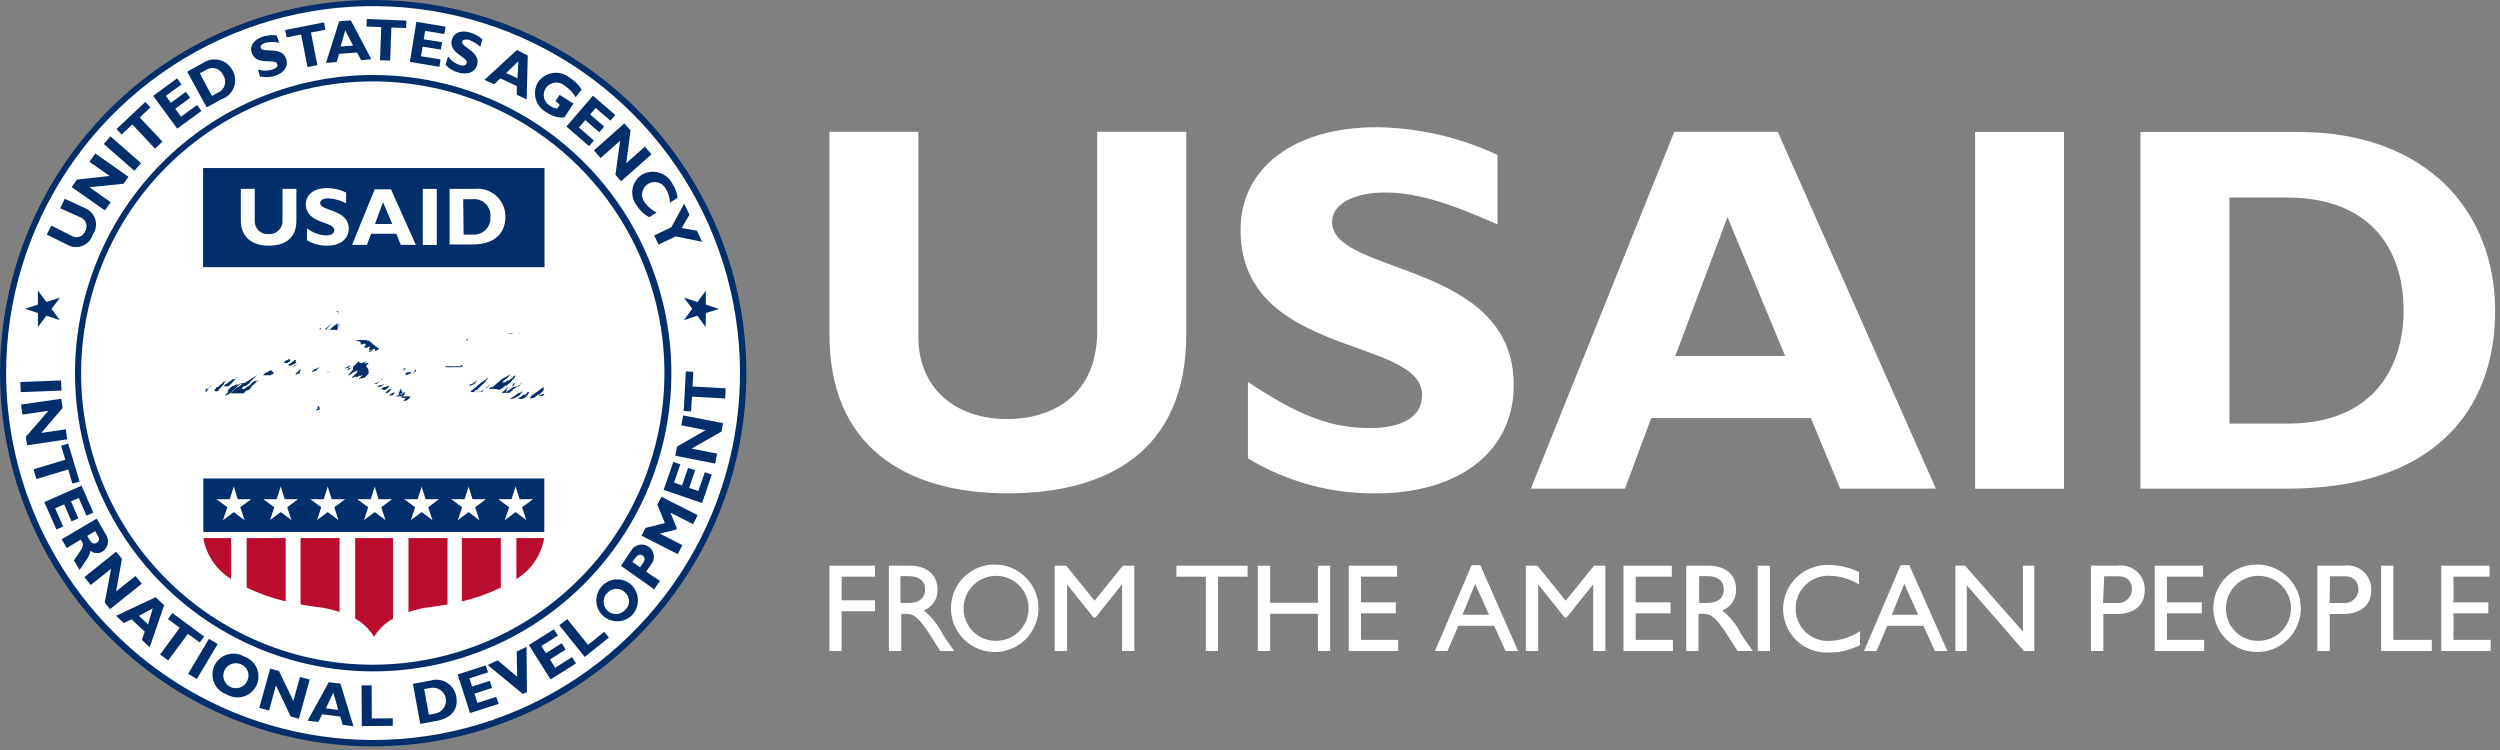 <svg width="180" height="54" viewBox="0 0 180 54" fill="none" xmlns="http://www.w3.org/2000/svg">
<rect x="0" y="0" width="180" height="54" fill="#808080" stroke="none"/>
<g clip-path="url(#clip0_402_35)">
<path d="M0.22 26.86C0.22 21.589 1.783 16.436 4.712 12.053C7.641 7.67 11.803 4.254 16.674 2.238C21.544 0.221 26.903 -0.306 32.073 0.723C37.243 1.752 41.991 4.291 45.718 8.019C49.445 11.747 51.982 16.497 53.009 21.667C54.036 26.837 53.507 32.196 51.489 37.065C49.47 41.935 46.053 46.096 41.669 49.023C37.285 51.951 32.131 53.512 26.86 53.51C23.361 53.51 19.896 52.821 16.663 51.481C13.43 50.142 10.493 48.179 8.019 45.704C5.545 43.229 3.583 40.291 2.245 37.058C0.907 33.825 0.219 30.359 0.22 26.86Z" fill="white"/>
<path d="M26.86 48.11C31.063 48.112 35.173 46.867 38.669 44.534C42.165 42.2 44.89 38.882 46.5 34.999C48.11 31.116 48.532 26.843 47.713 22.721C46.894 18.598 44.871 14.81 41.9 11.838C38.928 8.865 35.142 6.84 31.02 6.019C26.897 5.198 22.624 5.619 18.74 7.227C14.857 8.835 11.537 11.558 9.202 15.053C6.867 18.548 5.62 22.657 5.62 26.86C5.619 29.65 6.167 32.413 7.234 34.991C8.301 37.569 9.865 39.912 11.838 41.885C13.81 43.859 16.152 45.424 18.73 46.492C21.307 47.56 24.07 48.11 26.86 48.11Z" fill="white"/>
<path d="M85.41 9.49V24.07C85.41 32.59 79.6 35.52 72.56 35.52C65.1 35.52 59.72 32.06 59.72 24.11V9.49H66.12V24.26C66.12 27.95 68.79 30.17 72.49 30.17C75.87 30.17 79 28.4 79 23.81V9.49H85.41Z" fill="white"/>
<path d="M107.82 16.16C104.09 14.5 101.87 13.86 99.68 13.86C97.49 13.86 95.91 14.69 95.91 15.97C95.91 19.85 108.99 18.76 108.99 27.73C108.99 32.66 104.84 35.52 99.12 35.52C95.855 35.566 92.642 34.693 89.85 33V27.5C93.54 29.95 95.85 30.82 98.63 30.82C101.07 30.82 102.39 29.95 102.39 28.44C102.39 24.22 89.32 25.77 89.32 16.54C89.32 12.09 93.17 9.16 99.12 9.16C102.13 9.198 105.096 9.88 107.82 11.16V16.16Z" fill="white"/>
<path d="M63 41.52H60.6V43.22H63V44.01H60.6V46.87H59.72V40.73H63V41.52Z" fill="white"/>
<path d="M65.5 40.73C66.74 40.73 67.5 41.38 67.5 42.45C67.514 42.774 67.424 43.093 67.244 43.363C67.065 43.633 66.804 43.838 66.5 43.95C67.075 44.41 67.542 44.991 67.87 45.65C68.13 46.07 68.28 46.28 68.7 46.87H67.7L66.89 45.6C66.08 44.35 65.71 44.2 65.26 44.2H64.89V46.87H64V40.73H65.5ZM64.83 43.41H65.4C66.35 43.41 66.61 42.92 66.61 42.41C66.61 41.9 66.25 41.48 65.4 41.48H64.83V43.41Z" fill="white"/>
<path d="M71.76 40.65C72.376 40.677 72.971 40.885 73.47 41.248C73.97 41.61 74.352 42.111 74.569 42.688C74.786 43.266 74.828 43.894 74.692 44.496C74.555 45.097 74.244 45.645 73.799 46.072C73.353 46.499 72.792 46.785 72.185 46.896C71.578 47.007 70.952 46.936 70.385 46.694C69.817 46.453 69.333 46.049 68.993 45.535C68.652 45.02 68.471 44.417 68.47 43.8C68.467 43.373 68.551 42.951 68.717 42.558C68.883 42.165 69.127 41.81 69.435 41.515C69.743 41.22 70.109 40.991 70.508 40.842C70.908 40.694 71.334 40.628 71.76 40.65ZM71.76 46.14C72.221 46.132 72.669 45.988 73.049 45.726C73.428 45.465 73.722 45.096 73.893 44.668C74.064 44.24 74.105 43.771 74.01 43.319C73.915 42.868 73.689 42.455 73.361 42.132C73.032 41.809 72.615 41.59 72.162 41.502C71.709 41.415 71.241 41.464 70.816 41.642C70.39 41.82 70.027 42.12 69.772 42.504C69.516 42.888 69.38 43.339 69.38 43.8C69.376 44.112 69.435 44.421 69.553 44.71C69.672 44.998 69.848 45.26 70.07 45.478C70.293 45.697 70.557 45.868 70.847 45.982C71.138 46.096 71.448 46.15 71.76 46.14Z" fill="white"/>
<path d="M81.67 46.87H80.79V42.09H80.77L78.88 44.46H78.73L76.84 42.09H76.83V46.87H75.94V40.73H76.77L78.81 43.25L80.85 40.73H81.67V46.87Z" fill="white"/>
<path d="M89.83 41.52H87.7V46.87H86.82V41.52H84.7V40.73H89.83V41.52Z" fill="white"/>
<path d="M95.77 46.87H94.89V44.19H91.45V46.87H90.56V40.73H91.45V43.4H94.89V40.73H95.77V46.87Z" fill="white"/>
<path d="M100.59 41.52H97.99V43.37H100.5V44.16H97.99V46.07H100.67V46.87H97.11V40.73H100.59V41.52Z" fill="white"/>
<path d="M109.3 46.87H108.4L107.58 45.06H105L104.22 46.87H103.32L105.96 40.69H106.58L109.3 46.87ZM105.3 44.26H107.21L106.21 42.04L105.3 44.26Z" fill="white"/>
<path d="M115.59 46.87H114.71V42.09H114.69L112.8 44.46H112.65L110.76 42.09H110.75V46.87H109.86V40.73H110.69L112.73 43.25L114.77 40.73H115.59V46.87Z" fill="white"/>
<path d="M120.37 41.52H117.77V43.37H120.28V44.16H117.77V46.07H120.45V46.87H116.89V40.73H120.37V41.52Z" fill="white"/>
<path d="M123 40.73C124.25 40.73 125 41.38 125 42.45C125.012 42.773 124.922 43.092 124.742 43.362C124.563 43.631 124.303 43.837 124 43.95C124.571 44.411 125.035 44.991 125.36 45.65C125.62 46.07 125.78 46.28 126.2 46.87H125.1L124.29 45.6C123.48 44.35 123.11 44.2 122.66 44.2H122.29V46.87H121.41V40.73H123ZM122.34 43.41H122.91C123.85 43.41 124.12 42.92 124.11 42.41C124.1 41.9 123.76 41.48 122.91 41.48H122.34V43.41Z" fill="white"/>
<path d="M127.44 40.73H126.56V46.87H127.44V40.73Z" fill="white"/>
<path d="M133.85 42.09C133.22 41.687 132.489 41.468 131.74 41.46C131.422 41.444 131.105 41.492 130.807 41.603C130.509 41.714 130.237 41.885 130.007 42.105C129.778 42.325 129.596 42.59 129.472 42.883C129.349 43.177 129.287 43.492 129.29 43.81C129.285 44.13 129.347 44.448 129.472 44.743C129.596 45.038 129.781 45.304 130.015 45.523C130.248 45.743 130.525 45.911 130.827 46.017C131.13 46.123 131.451 46.165 131.77 46.14C132.539 46.115 133.284 45.873 133.92 45.44V46.44C133.234 46.805 132.467 46.991 131.69 46.98C131.27 47.003 130.85 46.941 130.455 46.799C130.059 46.656 129.696 46.436 129.388 46.15C129.079 45.865 128.831 45.52 128.658 45.137C128.485 44.754 128.39 44.34 128.38 43.92C128.373 43.481 128.456 43.046 128.624 42.641C128.792 42.236 129.042 41.869 129.359 41.565C129.675 41.261 130.051 41.026 130.462 40.873C130.874 40.721 131.312 40.655 131.75 40.68C132.477 40.701 133.192 40.871 133.85 41.18V42.09Z" fill="white"/>
<path d="M140.21 46.87H139.31L138.49 45.06H135.88L135.11 46.87H134.21L136.85 40.69H137.47L140.21 46.87ZM136.21 44.26H138.11L137.11 42.04L136.21 44.26Z" fill="white"/>
<path d="M146.47 46.87H145.72L141.61 42.14V46.87H140.79V40.73H141.49L145.65 45.48V40.73H146.47V46.87Z" fill="white"/>
<path d="M152.42 40.73C152.672 40.688 152.929 40.703 153.174 40.773C153.42 40.843 153.646 40.967 153.837 41.136C154.029 41.304 154.18 41.513 154.281 41.747C154.382 41.981 154.429 42.235 154.42 42.49C154.42 43.49 153.78 44.21 152.35 44.21H151.44V46.87H150.55V40.73H152.42ZM151.42 43.42H152.42C152.558 43.431 152.697 43.413 152.827 43.368C152.958 43.323 153.078 43.251 153.179 43.157C153.281 43.063 153.362 42.949 153.417 42.822C153.472 42.695 153.5 42.558 153.5 42.42C153.5 41.97 153.26 41.49 152.5 41.49H151.5L151.42 43.42Z" fill="white"/>
<path d="M158.62 41.52H156.02V43.37H158.53V44.16H156.02V46.07H158.7V46.87H155.14V40.73H158.62V41.52Z" fill="white"/>
<path d="M162.66 40.65C163.276 40.679 163.869 40.889 164.367 41.252C164.865 41.616 165.245 42.117 165.461 42.695C165.677 43.272 165.718 43.901 165.58 44.501C165.442 45.102 165.131 45.649 164.685 46.075C164.239 46.501 163.678 46.786 163.071 46.896C162.465 47.006 161.839 46.935 161.272 46.693C160.705 46.451 160.222 46.048 159.882 45.533C159.542 45.019 159.361 44.416 159.36 43.8C159.357 43.373 159.441 42.949 159.607 42.555C159.774 42.162 160.019 41.806 160.329 41.511C160.638 41.216 161.004 40.987 161.405 40.839C161.806 40.691 162.233 40.627 162.66 40.65ZM162.66 46.14C163.121 46.13 163.568 45.985 163.946 45.722C164.324 45.459 164.616 45.09 164.786 44.661C164.955 44.233 164.995 43.764 164.899 43.314C164.803 42.863 164.576 42.451 164.247 42.129C163.918 41.806 163.501 41.588 163.048 41.502C162.596 41.416 162.128 41.465 161.703 41.643C161.279 41.822 160.916 42.122 160.661 42.505C160.406 42.889 160.27 43.339 160.27 43.8C160.264 44.113 160.323 44.424 160.441 44.714C160.56 45.004 160.737 45.266 160.961 45.485C161.184 45.704 161.45 45.875 161.743 45.988C162.035 46.101 162.347 46.152 162.66 46.14Z" fill="white"/>
<path d="M168.73 40.73C168.982 40.688 169.239 40.703 169.484 40.773C169.73 40.843 169.956 40.967 170.148 41.136C170.339 41.304 170.491 41.513 170.591 41.747C170.692 41.981 170.739 42.235 170.73 42.49C170.73 43.49 170.08 44.21 168.66 44.21H167.74V46.87H166.85V40.73H168.73ZM167.73 43.42H168.73C168.868 43.431 169.007 43.413 169.137 43.368C169.268 43.323 169.388 43.251 169.49 43.157C169.591 43.063 169.672 42.949 169.727 42.822C169.782 42.695 169.811 42.558 169.81 42.42C169.81 41.97 169.56 41.49 168.76 41.49H167.76L167.73 43.42Z" fill="white"/>
<path d="M172.32 46.07H175.09V46.87H171.44V40.73H172.32V46.07Z" fill="white"/>
<path d="M179.25 41.52H176.65V43.37H179.16V44.16H176.65V46.07H179.33V46.87H175.77V40.73H179.25V41.52Z" fill="white"/>
<path d="M1.86098e-06 26.86C-0.002 32.175 1.572 37.372 4.524 41.792C7.476 46.212 11.672 49.658 16.583 51.693C21.493 53.728 26.896 54.261 32.11 53.224C37.323 52.188 42.111 49.628 45.87 45.87C49.628 42.111 52.188 37.323 53.224 32.11C54.261 26.896 53.728 21.493 51.693 16.583C49.658 11.672 46.212 7.476 41.792 4.524C37.372 1.572 32.175 -0.002 26.86 1.86098e-06C19.739 0.008 12.911 2.84 7.876 7.876C2.84 12.911 0.008 19.739 1.86098e-06 26.86ZM0.44 26.86C0.44 21.635 1.99 16.527 4.893 12.182C7.796 7.837 11.922 4.451 16.75 2.451C21.577 0.451 26.889 -0.072 32.014 0.948C37.139 1.967 41.847 4.483 45.542 8.178C49.237 11.873 51.753 16.581 52.772 21.706C53.792 26.831 53.269 32.143 51.269 36.971C49.269 41.798 45.883 45.924 41.538 48.827C37.193 51.73 32.085 53.28 26.86 53.28C19.856 53.269 13.142 50.483 8.19 45.53C3.238 40.578 0.451 33.864 0.44 26.86Z" fill="#002F6C"/>
<path d="M5.4 26.86C5.398 31.107 6.656 35.26 9.014 38.792C11.373 42.324 14.726 45.078 18.649 46.704C22.573 48.33 26.89 48.756 31.056 47.928C35.222 47.1 39.048 45.055 42.051 42.052C45.055 39.048 47.1 35.222 47.928 31.056C48.756 26.89 48.33 22.573 46.704 18.649C45.077 14.726 42.324 11.373 38.792 9.014C35.26 6.656 31.107 5.398 26.86 5.4C21.171 5.408 15.717 7.671 11.694 11.694C7.671 15.717 5.408 21.171 5.4 26.86ZM5.84 26.86C5.84 22.707 7.072 18.646 9.379 15.193C11.687 11.74 14.966 9.048 18.804 7.459C22.641 5.869 26.863 5.453 30.937 6.264C35.01 7.074 38.752 9.074 41.689 12.011C44.626 14.948 46.626 18.689 47.436 22.763C48.247 26.837 47.831 31.059 46.241 34.896C44.652 38.734 41.96 42.013 38.507 44.321C35.053 46.628 30.993 47.86 26.84 47.86C21.27 47.86 15.929 45.648 11.991 41.709C8.052 37.771 5.84 32.429 5.84 26.86Z" fill="#002F6C"/>
<path d="M39.19 34.45H14.64V38.3H39.19V34.45Z" fill="#002F6C"/>
<path d="M39.19 12.11H14.64V19.23H39.19V12.11Z" fill="#002F6C"/>
<path d="M39.19 12.11H14.64V19.23H39.19V12.11Z" fill="#002F6C"/>
<path d="M50.82 22.54L50.81 23.55L50.21 22.73L49.24 23.05L49.84 22.23L49.24 21.42L50.21 21.75L50.82 20.93V21.93L51.76 22.24L50.82 22.54Z" fill="#002F6C"/>
<path d="M2.73 21.93V20.92L3.34 21.74L4.32 21.43L3.71 22.24L4.31 23.05L3.34 22.73L2.73 23.55V22.54L1.79 22.23L2.73 21.93Z" fill="#002F6C"/>
<path d="M4.66 14.31L6.15 15C6.323 15.074 6.478 15.186 6.602 15.328C6.726 15.469 6.817 15.637 6.868 15.818C6.918 15.999 6.928 16.19 6.895 16.375C6.863 16.561 6.789 16.737 6.68 16.89C6.626 17.071 6.532 17.237 6.405 17.376C6.279 17.516 6.122 17.625 5.947 17.696C5.773 17.767 5.584 17.798 5.396 17.787C5.208 17.775 5.025 17.722 4.86 17.63L3.37 16.89L3.69 16.24L5.2 17C5.283 17.044 5.375 17.071 5.468 17.077C5.562 17.083 5.656 17.069 5.745 17.036C5.833 17.003 5.913 16.951 5.979 16.885C6.046 16.818 6.097 16.738 6.13 16.65C6.182 16.564 6.216 16.469 6.227 16.369C6.239 16.27 6.228 16.169 6.197 16.073C6.165 15.978 6.114 15.891 6.045 15.818C5.977 15.745 5.893 15.688 5.8 15.65L4.34 15L4.66 14.31Z" fill="#002F6C"/>
<path d="M9.25 12.73L8.9 13.23L6.44 13.48L7.97 14.56L7.55 15.15L5.16 13.47L5.54 12.93L7.9 12.67L6.44 11.65L6.86 11.05L9.25 12.73Z" fill="#002F6C"/>
<path d="M7.953 9.817L7.472 10.366L9.675 12.297L10.156 11.748L7.953 9.817Z" fill="#002F6C"/>
<path d="M10.83 7.73L10.06 8.46L11.7 10.2L11.16 10.7L9.53 8.96L8.75 9.69L8.39 9.29L10.46 7.34L10.83 7.73Z" fill="#002F6C"/>
<path d="M14.5 7.99L12.76 9.26L11.03 6.9L12.75 5.64L13.07 6.08L11.94 6.9L12.3 7.4L13.38 6.61L13.69 7.04L12.62 7.83L13.03 8.4L14.19 7.56L14.5 7.99Z" fill="#002F6C"/>
<path d="M14.61 4.54C14.78 4.421 14.973 4.34 15.177 4.302C15.381 4.263 15.591 4.269 15.793 4.318C15.994 4.368 16.183 4.459 16.346 4.587C16.51 4.715 16.644 4.876 16.74 5.06C16.847 5.246 16.912 5.453 16.929 5.667C16.946 5.881 16.915 6.095 16.838 6.296C16.762 6.496 16.641 6.677 16.486 6.824C16.33 6.972 16.144 7.083 15.94 7.15L14.88 7.73L13.48 5.16L14.61 4.54ZM15.26 6.91L15.68 6.68C15.797 6.632 15.903 6.558 15.988 6.464C16.074 6.37 16.138 6.259 16.175 6.137C16.212 6.016 16.222 5.888 16.204 5.762C16.186 5.636 16.14 5.516 16.07 5.41C16.019 5.293 15.943 5.189 15.847 5.105C15.751 5.022 15.637 4.961 15.514 4.928C15.391 4.894 15.262 4.888 15.137 4.911C15.012 4.934 14.893 4.985 14.79 5.06L14.38 5.28L15.26 6.91Z" fill="#002F6C"/>
<path d="M20.11 3.08C19.781 3.002 19.439 3.002 19.11 3.08C18.86 3.16 18.73 3.3 18.77 3.44C18.91 3.86 20.29 3.28 20.61 4.25C20.78 4.79 20.43 5.25 19.82 5.45C19.465 5.566 19.085 5.587 18.72 5.51L18.57 5C18.914 5.114 19.286 5.114 19.63 5C19.9 4.92 20.01 4.78 19.96 4.61C19.81 4.16 18.45 4.79 18.12 3.79C17.96 3.31 18.27 2.85 18.92 2.64C19.243 2.538 19.584 2.507 19.92 2.55L20.11 3.08Z" fill="#002F6C"/>
<path d="M23.43 2.14L22.39 2.34L22.85 4.69L22.14 4.83L21.68 2.48L20.64 2.69L20.53 2.16L23.33 1.61L23.43 2.14Z" fill="#002F6C"/>
<path d="M26.74 4.27L26 4.33L25.71 3.78L24.41 3.88L24.24 4.47L23.47 4.53L24.42 1.53L25.26 1.47L26.74 4.27ZM24.86 2.19L24.52 3.35L25.42 3.28L24.86 2.19Z" fill="#002F6C"/>
<path d="M29.24 2.02L28.18 1.98L28.09 4.36L27.36 4.34L27.45 1.95L26.39 1.91L26.41 1.37L29.26 1.48L29.24 2.02Z" fill="#002F6C"/>
<path d="M31.64 4.81L29.51 4.46L29.98 1.57L32.08 1.92L31.99 2.45L30.61 2.22L30.51 2.83L31.83 3.04L31.74 3.57L30.43 3.36L30.31 4.05L31.72 4.28L31.64 4.81Z" fill="#002F6C"/>
<path d="M34.58 3.37C34.343 3.15 34.064 2.98 33.76 2.87C33.51 2.8 33.32 2.87 33.28 2.98C33.16 3.41 34.63 3.7 34.35 4.68C34.19 5.22 33.65 5.4 33.02 5.23C32.661 5.134 32.335 4.94 32.08 4.67L32.26 4.06C32.47 4.359 32.772 4.58 33.12 4.69C33.38 4.77 33.56 4.69 33.6 4.55C33.73 4.09 32.25 3.85 32.54 2.84C32.68 2.35 33.19 2.15 33.84 2.34C34.17 2.434 34.474 2.601 34.73 2.83L34.58 3.37Z" fill="#002F6C"/>
<path d="M37.92 7.16L37.21 6.82V6.2L36.02 5.64L35.58 6.07L34.88 5.75L37.22 3.6L38 4L37.92 7.16ZM37.32 4.41L36.44 5.26L37.26 5.64L37.32 4.41Z" fill="#002F6C"/>
<path d="M41.45 7C41.255 6.675 40.992 6.395 40.68 6.18C40.58 6.091 40.461 6.024 40.333 5.985C40.205 5.946 40.069 5.935 39.936 5.953C39.803 5.971 39.676 6.018 39.562 6.09C39.449 6.162 39.353 6.257 39.28 6.37C39.214 6.476 39.172 6.595 39.155 6.718C39.138 6.842 39.147 6.968 39.182 7.087C39.217 7.207 39.277 7.318 39.357 7.413C39.438 7.509 39.538 7.586 39.65 7.64C39.789 7.739 39.951 7.801 40.12 7.82L40.3 7.53L40 7.28L40.29 6.83L41.29 7.46L40.63 8.46C40.189 8.49 39.751 8.366 39.39 8.11C39.197 8.015 39.025 7.881 38.886 7.716C38.747 7.551 38.644 7.359 38.583 7.152C38.522 6.946 38.504 6.729 38.531 6.515C38.558 6.301 38.629 6.095 38.74 5.91C38.865 5.731 39.026 5.58 39.213 5.467C39.399 5.354 39.607 5.281 39.824 5.253C40.04 5.224 40.26 5.242 40.47 5.303C40.679 5.365 40.873 5.469 41.04 5.61C41.376 5.823 41.663 6.106 41.88 6.44L41.45 7Z" fill="#002F6C"/>
<path d="M42.41 10.52L40.78 9.11L42.69 6.89L44.3 8.28L43.95 8.69L42.89 7.78L42.49 8.24L43.5 9.11L43.15 9.52L42.14 8.65L41.68 9.18L42.76 10.12L42.41 10.52Z" fill="#002F6C"/>
<path d="M44.72 13.05L44.31 12.59L44.65 10.13L43.24 11.38L42.76 10.83L44.95 8.89L45.4 9.39L45.09 11.75L46.43 10.56L46.91 11.11L44.72 13.05Z" fill="#002F6C"/>
<path d="M46.74 15.64C46.383 15.452 46.083 15.172 45.87 14.83C45.734 14.666 45.634 14.475 45.577 14.27C45.519 14.065 45.505 13.85 45.535 13.639C45.565 13.428 45.639 13.226 45.752 13.046C45.864 12.865 46.014 12.71 46.19 12.59C46.377 12.479 46.585 12.408 46.801 12.38C47.017 12.353 47.237 12.37 47.446 12.431C47.655 12.492 47.849 12.595 48.017 12.734C48.184 12.874 48.322 13.046 48.42 13.24C48.625 13.536 48.749 13.881 48.78 14.24L48.24 14.59C48.223 14.237 48.12 13.894 47.94 13.59C47.88 13.478 47.798 13.379 47.699 13.3C47.599 13.222 47.483 13.165 47.36 13.133C47.237 13.102 47.109 13.097 46.983 13.118C46.858 13.139 46.739 13.186 46.633 13.256C46.527 13.326 46.437 13.418 46.368 13.525C46.3 13.632 46.255 13.753 46.236 13.878C46.217 14.004 46.224 14.132 46.257 14.255C46.291 14.377 46.35 14.492 46.43 14.59C46.653 14.891 46.944 15.134 47.28 15.3L46.74 15.64Z" fill="#002F6C"/>
<path d="M48.34 16.36L49.26 14.66L49.64 15.46L49.08 16.42L50.18 16.61L50.55 17.41L48.65 17.02L47.41 17.61L47.1 16.95L48.34 16.36Z" fill="#002F6C"/>
<path d="M4.396 27.391L1.468 27.503L1.496 28.233L4.424 28.121L4.396 27.391Z" fill="#002F6C"/>
<path d="M1.95 32.06L1.86 31.45L3.48 29.58L1.62 29.85L1.51 29.13L4.41 28.71L4.51 29.37L2.97 31.17L4.74 30.91L4.84 31.63L1.95 32.06Z" fill="#002F6C"/>
<path d="M5.21 34.82L4.91 33.8L2.62 34.49L2.41 33.79L4.7 33.1L4.4 32.09L4.91 31.94L5.73 34.67L5.21 34.82Z" fill="#002F6C"/>
<path d="M4.06 38.12L3.19 36.15L5.87 34.97L6.72 36.91L6.23 37.13L5.67 35.85L5.11 36.1L5.64 37.32L5.15 37.54L4.62 36.31L3.97 36.6L4.55 37.91L4.06 38.12Z" fill="#002F6C"/>
<path d="M7.61 38.46C7.679 38.558 7.728 38.668 7.753 38.785C7.779 38.903 7.78 39.023 7.758 39.141C7.736 39.259 7.69 39.371 7.623 39.47C7.556 39.57 7.47 39.655 7.37 39.72C7.235 39.799 7.08 39.835 6.924 39.822C6.768 39.81 6.62 39.75 6.5 39.65C6.5 39.98 6.26 40.24 5.73 41.04L5.32 40.35C5.7 39.76 6.12 39.35 5.92 39.03L5.81 38.85L4.81 39.46L4.44 38.83L6.96 37.34L7.61 38.46ZM6.28 38.58L6.47 38.91C6.58 39.08 6.75 39.21 6.96 39.08C7.17 38.95 7.18 38.79 7.04 38.56L6.85 38.24L6.28 38.58Z" fill="#002F6C"/>
<path d="M7.92 43.86L7.54 43.38L8 40.95L6.53 42.12L6.08 41.55L8.36 39.72L8.78 40.24L8.36 42.58L9.76 41.47L10.21 42.03L7.92 43.86Z" fill="#002F6C"/>
<path d="M10.78 46.6L10.21 46.07L10.42 45.48L9.47 44.59L8.91 44.86L8.35 44.34L11.2 43L11.82 43.57L10.78 46.6ZM11 43.8L10 44.34L10.66 44.96L11 43.8Z" fill="#002F6C"/>
<path d="M14.38 46.26L13.53 45.63L12.11 47.55L11.53 47.12L12.94 45.2L12.09 44.57L12.41 44.14L14.7 45.83L14.38 46.26Z" fill="#002F6C"/>
<path d="M15.046 45.995L13.545 48.512L14.172 48.886L15.673 46.369L15.046 45.995Z" fill="#002F6C"/>
<path d="M16.33 50C16.129 49.933 15.944 49.824 15.788 49.681C15.632 49.538 15.507 49.364 15.423 49.169C15.338 48.975 15.296 48.765 15.298 48.553C15.3 48.341 15.346 48.132 15.435 47.939C15.523 47.746 15.651 47.574 15.81 47.434C15.969 47.294 16.156 47.189 16.358 47.126C16.561 47.063 16.774 47.043 16.984 47.068C17.195 47.093 17.398 47.162 17.58 47.27C17.781 47.337 17.966 47.446 18.122 47.589C18.278 47.732 18.403 47.907 18.487 48.101C18.572 48.295 18.614 48.505 18.612 48.717C18.61 48.929 18.563 49.138 18.475 49.331C18.387 49.524 18.259 49.696 18.1 49.836C17.941 49.976 17.754 50.081 17.552 50.144C17.349 50.207 17.136 50.227 16.925 50.202C16.715 50.177 16.512 50.108 16.33 50ZM17.33 47.82C17.167 47.751 16.987 47.732 16.813 47.765C16.639 47.797 16.479 47.881 16.352 48.005C16.225 48.128 16.137 48.286 16.1 48.459C16.063 48.632 16.077 48.812 16.142 48.977C16.206 49.142 16.318 49.284 16.463 49.386C16.608 49.488 16.78 49.544 16.957 49.549C17.134 49.553 17.308 49.506 17.458 49.412C17.608 49.318 17.727 49.181 17.8 49.02C17.855 48.912 17.887 48.792 17.893 48.671C17.9 48.549 17.88 48.428 17.835 48.314C17.791 48.201 17.723 48.098 17.636 48.013C17.549 47.928 17.444 47.862 17.33 47.82Z" fill="#002F6C"/>
<path d="M21.52 51.75L20.93 51.59L19.87 49.35L19.37 51.16L18.67 50.97L19.45 48.14L20.09 48.32L21.12 50.46L21.6 48.74L22.3 48.93L21.52 51.75Z" fill="#002F6C"/>
<path d="M25.45 52.29L24.67 52.19L24.5 51.59L23.2 51.43L22.92 51.98L22.15 51.89L23.67 49.12L24.51 49.22L25.45 52.29ZM24 49.87L23.46 51L24.35 51.11L24 49.87Z" fill="#002F6C"/>
<path d="M28.28 52.26L26.05 52.28L26.03 49.35L26.76 49.34L26.77 51.73L28.28 51.72V52.26Z" fill="#002F6C"/>
<path d="M31 49C31.197 48.94 31.405 48.923 31.609 48.95C31.814 48.977 32.01 49.048 32.185 49.157C32.36 49.265 32.51 49.41 32.625 49.581C32.739 49.753 32.816 49.947 32.85 50.15C33.01 50.98 32.59 51.69 31.45 51.9L30.26 52.12L29.73 49.24L31 49ZM30.88 51.46L31.35 51.37C31.594 51.324 31.809 51.182 31.949 50.977C32.089 50.771 32.141 50.519 32.095 50.275C32.049 50.031 31.907 49.815 31.702 49.676C31.496 49.536 31.244 49.484 31 49.53L30.54 49.61L30.88 51.46Z" fill="#002F6C"/>
<path d="M35.9 50.68L33.84 51.34L32.95 48.56L34.97 47.91L35.14 48.41L33.8 48.84L33.99 49.43L35.26 49.02L35.43 49.53L34.16 49.94L34.37 50.61L35.73 50.17L35.9 50.68Z" fill="#002F6C"/>
<path d="M37.94 49.83L37.65 49.97L35.11 47.88L35.83 47.54L37.24 48.73L37.2 46.91L37.91 46.57L37.94 49.83Z" fill="#002F6C"/>
<path d="M41.47 47.77L39.64 48.92L38.08 46.44L39.88 45.31L40.17 45.76L38.98 46.51L39.31 47.03L40.44 46.31L40.73 46.77L39.6 47.48L39.97 48.08L41.18 47.31L41.47 47.77Z" fill="#002F6C"/>
<path d="M43.84 45.9L42.1 47.3L40.27 45.02L40.84 44.57L42.34 46.43L43.5 45.49L43.84 45.9Z" fill="#002F6C"/>
<path d="M45.45 44.35C45.233 44.544 44.964 44.672 44.676 44.717C44.388 44.762 44.093 44.722 43.827 44.604C43.561 44.485 43.334 44.291 43.176 44.047C43.017 43.802 42.933 43.517 42.933 43.225C42.933 42.933 43.017 42.648 43.176 42.404C43.334 42.159 43.561 41.965 43.827 41.846C44.093 41.727 44.388 41.688 44.676 41.733C44.964 41.778 45.233 41.906 45.45 42.1C45.602 42.246 45.722 42.42 45.804 42.614C45.887 42.807 45.929 43.015 45.929 43.225C45.929 43.435 45.887 43.643 45.804 43.836C45.722 44.03 45.602 44.204 45.45 44.35ZM43.7 42.71C43.62 42.795 43.557 42.896 43.516 43.005C43.475 43.115 43.455 43.231 43.459 43.348C43.463 43.465 43.49 43.58 43.538 43.687C43.586 43.794 43.655 43.89 43.74 43.97C43.825 44.05 43.926 44.113 44.035 44.154C44.145 44.195 44.261 44.215 44.378 44.211C44.495 44.207 44.611 44.181 44.717 44.132C44.824 44.084 44.92 44.015 45 43.93C45.091 43.85 45.164 43.752 45.215 43.641C45.265 43.531 45.291 43.411 45.291 43.29C45.291 43.169 45.265 43.049 45.215 42.938C45.164 42.828 45.091 42.73 45 42.65C44.914 42.564 44.812 42.496 44.698 42.452C44.585 42.408 44.463 42.388 44.342 42.393C44.22 42.399 44.101 42.43 43.992 42.485C43.883 42.539 43.787 42.616 43.71 42.71" fill="#002F6C"/>
<path d="M45.42 39.68C45.478 39.569 45.559 39.471 45.657 39.394C45.756 39.317 45.869 39.261 45.991 39.231C46.113 39.201 46.239 39.198 46.362 39.221C46.486 39.244 46.602 39.293 46.705 39.365C46.808 39.437 46.894 39.529 46.958 39.637C47.022 39.745 47.062 39.865 47.075 39.99C47.089 40.114 47.076 40.24 47.037 40.359C46.998 40.478 46.934 40.588 46.85 40.68L46.52 41.16L47.52 41.83L47.1 42.43L44.71 40.74L45.42 39.68ZM46.08 40.85L46.27 40.57C46.47 40.3 46.44 40.13 46.27 40C46.1 39.87 45.91 39.92 45.68 40.25L45.53 40.46L46.08 40.85Z" fill="#002F6C"/>
<path d="M47.33 36.33L47.62 35.77L50.23 37.09L49.9 37.74L48.27 36.91L48.73 38.03L48.68 38.13L47.5 38.42L49.13 39.25L48.8 39.9L46.19 38.57L46.48 38.01L47.87 37.66L47.33 36.33Z" fill="#002F6C"/>
<path d="M51.25 34.17L50.55 36.22L47.78 35.27L48.48 33.26L48.98 33.43L48.53 34.75L49.11 34.95L49.54 33.69L50.05 33.86L49.62 35.13L50.28 35.35L50.75 34L51.25 34.17Z" fill="#002F6C"/>
<path d="M52.06 30.47L51.95 31.07L49.79 32.3L51.63 32.66L51.49 33.38L48.62 32.81L48.75 32.15L50.81 30.97L49.05 30.62L49.19 29.91L52.06 30.47Z" fill="#002F6C"/>
<path d="M49.92 26.77L49.86 27.83L52.25 27.96L52.21 28.69L49.82 28.56L49.76 29.62L49.23 29.59L49.38 26.74L49.92 26.77Z" fill="#002F6C"/>
<path fill-rule="evenodd" clip-rule="evenodd" d="M23 29.33C22.985 29.297 22.96 29.27 22.93 29.25H22.87C22.87 29.25 22.87 29.33 22.87 29.38V29.43C22.812 29.471 22.759 29.518 22.71 29.57C22.778 29.556 22.845 29.536 22.91 29.51H22.96H23.01" fill="#002F6C"/>
<path fill-rule="evenodd" clip-rule="evenodd" d="M24.3 22.46C24.316 22.464 24.334 22.464 24.35 22.46L24.41 22.6C24.409 22.577 24.409 22.553 24.41 22.53C24.398 22.486 24.378 22.445 24.35 22.41C24.35 22.41 24.3 22.41 24.28 22.41H24.18" fill="#002F6C"/>
<path fill-rule="evenodd" clip-rule="evenodd" d="M24.57 23.26L24.48 23.35C24.48 23.35 24.4 23.43 24.35 23.43C24.33 23.434 24.31 23.434 24.29 23.43C24.29 23.38 24.29 23.35 24.29 23.31C24.285 23.294 24.285 23.276 24.29 23.26C24.29 23.26 24.24 23.31 24.22 23.33L24 23.5L23.93 23.57L23.86 23.63L23.8 23.69L23.73 23.75H23.68H23.95H24.04H24.16H24.26H24.31V23.7C24.31 23.7 24.31 23.7 24.31 23.64C24.31 23.58 24.31 23.64 24.31 23.59L24.37 23.45C24.38 23.411 24.38 23.369 24.37 23.33L24.27 23.48" fill="#002F6C"/>
<path fill-rule="evenodd" clip-rule="evenodd" d="M23.72 23.42C23.691 23.444 23.664 23.471 23.64 23.5C23.64 23.5 23.58 23.56 23.54 23.59L23.44 23.68C23.424 23.684 23.406 23.684 23.39 23.68V23.73H23.49L23.69 23.51C23.758 23.437 23.812 23.352 23.85 23.26" fill="#002F6C"/>
<path fill-rule="evenodd" clip-rule="evenodd" d="M23.19 23.56C23.156 23.578 23.126 23.602 23.1 23.63C23.091 23.663 23.091 23.697 23.1 23.73H23V23.68" fill="#002F6C"/>
<path fill-rule="evenodd" clip-rule="evenodd" d="M22.79 23.63H22.7H22.65C22.642 23.626 22.634 23.623 22.625 23.623C22.616 23.623 22.608 23.626 22.6 23.63C22.609 23.635 22.62 23.638 22.63 23.638C22.641 23.638 22.651 23.635 22.66 23.63H22.71" fill="#002F6C"/>
<path fill-rule="evenodd" clip-rule="evenodd" d="M36.93 24H36.74H36.68V24.05C36.68 24.05 36.68 24.05 36.73 24.05L37 24" fill="#002F6C"/>
<path fill-rule="evenodd" clip-rule="evenodd" d="M37.38 24C37.38 24 37.38 24 37.38 24.05H37.48C37.41 24.05 37.37 24.05 37.29 24.05" fill="#002F6C"/>
<path fill-rule="evenodd" clip-rule="evenodd" d="M26.83 24.76C26.801 24.722 26.763 24.691 26.72 24.67L26.66 24.61L26.58 24.54H26.52H26.47C26.436 24.516 26.399 24.496 26.36 24.48H26.31H26.17H26.03H25.93H25.88H25.52L25.76 24.54C25.834 24.565 25.904 24.599 25.97 24.64C25.97 24.64 25.97 24.69 25.97 24.74V24.8H26.06C26.09 24.777 26.124 24.761 26.16 24.75H26.21H26.26H26.31C26.319 24.779 26.319 24.811 26.31 24.84C26.314 24.86 26.314 24.88 26.31 24.9C26.266 24.934 26.232 24.979 26.21 25.03C26.21 25.03 26.21 25.03 26.3 25.03H26.37H26.45C26.45 25.03 26.57 24.94 26.63 24.95C26.634 24.977 26.634 25.003 26.63 25.03L26.58 25.1V25.16V25.21C26.58 25.21 26.58 25.21 26.58 25.26L26.73 25.18C26.73 25.18 26.79 25.18 26.8 25.13C26.81 25.08 26.8 25.13 26.85 25.13H26.93C26.93 25.13 26.99 25.13 27 25.13C27.01 25.13 27 25.13 27 25.2C26.995 25.223 26.995 25.247 27 25.27C27.08 25.27 27.12 25.21 27.19 25.19C27.26 25.17 27.25 25.19 27.27 25.11C27.29 25.03 27.19 25.04 27.14 25.01" fill="#002F6C"/>
<path fill-rule="evenodd" clip-rule="evenodd" d="M33.51 24.49H33.62H33.68C33.68 24.49 33.68 24.43 33.68 24.39L33.51 24.49Z" fill="#002F6C"/>
<path fill-rule="evenodd" clip-rule="evenodd" d="M26.79 25.26H26.71H26.62L26.52 25.32H26.61H26.69L26.76 25.27C26.808 25.212 26.862 25.158 26.92 25.11L26.67 25.22" fill="#002F6C"/>
<path fill-rule="evenodd" clip-rule="evenodd" d="M20.85 25.86C20.85 25.86 20.85 25.86 20.79 25.86L20.63 25.96H20.57C20.528 25.991 20.491 26.029 20.46 26.07C20.455 26.093 20.455 26.117 20.46 26.14H20.51H20.57H20.62H20.67L20.77 26.08L20.85 26.02C20.85 26.02 20.85 26.02 20.9 26.02C20.9 26.02 20.9 26.02 20.9 25.97C20.895 25.961 20.892 25.951 20.892 25.94C20.892 25.93 20.895 25.919 20.9 25.91" fill="#002F6C"/>
<path fill-rule="evenodd" clip-rule="evenodd" d="M21.3 25.92H21.23C21.23 25.92 21.17 25.92 21.14 25.99L21.06 26.05L20.99 26.1C20.911 26.148 20.837 26.206 20.77 26.27C20.77 26.27 20.77 26.27 20.77 26.32C20.77 26.37 20.82 26.32 20.85 26.32H20.91H20.96L21.13 26.22C21.18 26.191 21.234 26.167 21.29 26.15C21.305 26.142 21.318 26.13 21.329 26.116C21.339 26.103 21.346 26.087 21.35 26.07C21.35 26.07 21.35 26.07 21.28 26.07" fill="#002F6C"/>
<path fill-rule="evenodd" clip-rule="evenodd" d="M21.39 26.27C21.39 26.27 21.39 26.27 21.34 26.27H21.26L21.09 26.4L21.02 26.46L21.44 26.23C21.44 26.23 21.44 26.23 21.44 26.18" fill="#002F6C"/>
<path fill-rule="evenodd" clip-rule="evenodd" d="M33.17 26.37H33.08H32.89C32.77 26.37 32.64 26.37 32.52 26.37H32.34C32.28 26.366 32.22 26.366 32.16 26.37C32.16 26.37 32.09 26.37 32.07 26.37C32.065 26.381 32.062 26.393 32.062 26.405C32.062 26.417 32.065 26.429 32.07 26.44H32.16H32.27C32.353 26.451 32.437 26.451 32.52 26.44H32.61C32.65 26.436 32.69 26.436 32.73 26.44H33H33.07H33.14C33.14 26.44 33.22 26.44 33.24 26.38C33.252 26.38 33.263 26.376 33.273 26.37C33.283 26.364 33.291 26.356 33.297 26.346C33.303 26.336 33.306 26.325 33.307 26.313C33.307 26.302 33.305 26.29 33.3 26.28H33.21" fill="#002F6C"/>
<path fill-rule="evenodd" clip-rule="evenodd" d="M23 26.39L22.94 26.44L22.77 26.56H22.7C22.672 26.583 22.642 26.604 22.61 26.62C22.61 26.62 22.55 26.62 22.53 26.68L22.44 26.77H22.49H22.54L22.62 26.72H22.68H22.73L22.8 26.66" fill="#002F6C"/>
<path fill-rule="evenodd" clip-rule="evenodd" d="M29.3 26.56C29.267 26.565 29.233 26.565 29.2 26.56L29.11 26.62H29.05H29L29.06 26.56L29.12 26.51C29.12 26.51 29.12 26.51 29.07 26.51" fill="#002F6C"/>
<path fill-rule="evenodd" clip-rule="evenodd" d="M21.68 26.61H21.6H21.55V26.66C21.459 26.738 21.372 26.822 21.29 26.91L21.24 26.96H21.31H21.37L21.48 26.9H21.54L21.59 26.83C21.59 26.83 21.59 26.83 21.59 26.77" fill="#002F6C"/>
<path fill-rule="evenodd" clip-rule="evenodd" d="M23.8 26.72L23.66 26.78H23.59V26.85C23.625 26.826 23.659 26.799 23.69 26.77C23.69 26.77 23.78 26.77 23.76 26.69" fill="#002F6C"/>
<path fill-rule="evenodd" clip-rule="evenodd" d="M29.43 26.8H29.37L29.2 26.85C29.2 26.85 29.2 26.85 29.2 26.91C29.197 26.933 29.197 26.957 29.2 26.98H29.26H29.36C29.36 26.98 29.41 26.98 29.43 26.93H29.48L29.55 26.88C29.605 26.821 29.665 26.768 29.73 26.72C29.691 26.736 29.654 26.756 29.62 26.78" fill="#002F6C"/>
<path fill-rule="evenodd" clip-rule="evenodd" d="M29.78 26.86L29.69 26.92H29.63H29.58H29.52H29.62H29.73L29.82 26.84L29.95 26.71V26.66V26.6C29.95 26.6 29.9 26.6 29.89 26.65" fill="#002F6C"/>
<path fill-rule="evenodd" clip-rule="evenodd" d="M16.19 28.47H16.29L16.38 28.41H16.43L16.5 28.36L16.58 28.29L16.72 28.19L16.77 28.14C16.77 28.14 16.77 28.08 16.83 28.07L16.94 27.97L17.05 27.88L17.1 27.82C17.127 27.809 17.151 27.792 17.17 27.77L17.38 27.58H17.33L17.2 27.69C17.2 27.69 17.15 27.69 17.14 27.69C17.123 27.694 17.106 27.694 17.09 27.69H17.03H16.97L16.85 27.78C16.82 27.787 16.79 27.787 16.76 27.78L16.66 27.86L16.57 27.92L16.5 28L16.34 28.18C16.386 28.187 16.433 28.187 16.48 28.18" fill="#002F6C"/>
<path fill-rule="evenodd" clip-rule="evenodd" d="M36.12 27.3L36.01 27.39C35.981 27.414 35.954 27.441 35.93 27.47C35.882 27.501 35.839 27.538 35.8 27.58L35.68 27.68L35.53 27.82C35.53 27.82 35.48 27.82 35.47 27.87H35.41H35.35L35.18 27.99C35.42 27.99 35.68 27.99 35.9 28.05C35.939 28.06 35.981 28.06 36.02 28.05L36.12 27.96H36.17C36.228 27.895 36.292 27.835 36.36 27.78H36.42C36.42 27.78 36.48 27.78 36.5 27.71C36.516 27.714 36.533 27.714 36.55 27.71C36.638 27.638 36.721 27.562 36.8 27.48C36.825 27.462 36.846 27.438 36.86 27.41L36.92 27.33L37.02 27.22C37.041 27.188 37.064 27.158 37.09 27.13V27.06C37.095 27.044 37.095 27.026 37.09 27.01L37.01 27.07L36.93 27.13V27.18L36.84 27.24L36.77 27.29L36.63 27.4H36.57H36.52L36.44 27.47L36.35 27.53H36.2C36.2 27.53 36.2 27.48 36.2 27.46L36.38 27.32L36.46 27.26L36.54 27.19L36.6 27.13C36.644 27.081 36.691 27.034 36.74 26.99C36.744 26.974 36.744 26.956 36.74 26.94L36.64 27.02" fill="#002F6C"/>
<path fill-rule="evenodd" clip-rule="evenodd" d="M35 27.3L34.89 27.38L34.78 27.48H34.73L34.66 27.54L34.59 27.59L34.47 27.69L34.24 27.89C34.188 27.942 34.131 27.989 34.07 28.03L33.99 28.1C33.99 28.1 33.93 28.1 33.91 28.17V28.23C33.946 28.236 33.983 28.236 34.02 28.23H34.13H34.28H34.47H34.67C34.7 28.216 34.728 28.195 34.75 28.17C34.8 28.11 34.85 28.08 34.89 28.03L35.04 27.9L35.12 27.83C35.147 27.797 35.177 27.767 35.21 27.74C35.112 27.8 35.038 27.892 35 28L35.09 27.9L35.16 27.82L35.22 27.77C35.242 27.747 35.259 27.72 35.27 27.69C35.27 27.69 35.22 27.69 35.2 27.75L35.1 27.83C35.062 27.869 35.022 27.906 34.98 27.94L34.86 28.05L34.8 28.11C34.8 28.11 34.8 28.11 34.74 28.11L34.61 28.21H34.49H34.39H34.16H34.11C34.11 28.21 34.11 28.21 34.17 28.15L34.24 28.09C34.24 28.09 34.24 28.09 34.32 28.09L34.44 27.97L34.51 27.91L34.69 27.73L34.79 27.64C34.827 27.598 34.867 27.558 34.91 27.52L34.99 27.44C34.99 27.44 34.99 27.44 34.99 27.39C35.008 27.362 35.032 27.338 35.06 27.32C35.06 27.32 35.06 27.32 35.12 27.26L35.18 27.2C35.18 27.2 35.18 27.2 35.12 27.2" fill="#002F6C"/>
<path fill-rule="evenodd" clip-rule="evenodd" d="M17 27.3C17 27.3 17 27.3 16.93 27.3C16.913 27.296 16.896 27.296 16.88 27.3H16.82H16.76L16.69 27.35L16.55 27.47H16.49L16.41 27.56L16.35 27.62H16.3L16.22 27.67L16.15 27.75C16.15 27.75 16.15 27.75 16.15 27.81C16.183 27.819 16.217 27.819 16.25 27.81H16.38H16.44C16.473 27.795 16.5 27.77 16.52 27.74L16.58 27.69C16.606 27.666 16.63 27.639 16.65 27.61C16.65 27.61 16.7 27.61 16.71 27.55C16.739 27.509 16.777 27.475 16.82 27.45C16.853 27.397 16.897 27.353 16.95 27.32L17.01 27.25L17.08 27.19H17.01" fill="#002F6C"/>
<path fill-rule="evenodd" clip-rule="evenodd" d="M27.35 27.44L27.14 27.55L27.05 27.6H27L26.95 27.65H27.01H27.11C27.151 27.622 27.188 27.588 27.22 27.55C27.261 27.522 27.298 27.488 27.33 27.45C27.39 27.45 27.45 27.33 27.5 27.28H27.55" fill="#002F6C"/>
<path fill-rule="evenodd" clip-rule="evenodd" d="M37.19 27.44L37 27.6C36.965 27.625 36.935 27.655 36.91 27.69C36.91 27.69 36.91 27.76 36.91 27.79V27.84C36.91 27.84 36.91 27.84 36.91 27.9C36.91 27.96 36.91 27.9 36.91 27.84L36.98 27.78C36.98 27.78 36.98 27.78 36.98 27.73C37.007 27.688 37.037 27.648 37.07 27.61C37.075 27.587 37.075 27.563 37.07 27.54L37.13 27.48" fill="#002F6C"/>
<path fill-rule="evenodd" clip-rule="evenodd" d="M16.17 27.49H16.09L16 27.6L15.94 27.65L15.78 27.79C15.758 27.818 15.731 27.842 15.7 27.86H15.64L15.57 27.91C15.54 27.948 15.513 27.988 15.49 28.03C15.459 28.072 15.435 28.12 15.42 28.17C15.453 28.16 15.487 28.16 15.52 28.17C15.566 28.177 15.614 28.177 15.66 28.17L15.74 28.11V28.05C15.778 28.025 15.812 27.995 15.84 27.96C15.878 27.932 15.912 27.898 15.94 27.86L16.03 27.76L16.12 27.65V27.6C16.182 27.532 16.248 27.468 16.32 27.41L16.17 27.49Z" fill="#002F6C"/>
<path fill-rule="evenodd" clip-rule="evenodd" d="M37.6 27.59H37.54C37.506 27.623 37.469 27.653 37.43 27.68C37.437 27.706 37.437 27.734 37.43 27.76L37.34 27.84H37C37 27.84 36.9 27.9 36.87 27.93L36.59 28.12L36.44 28.23L36.38 28.28C36.38 28.28 36.38 28.28 36.46 28.28H36.54H36.6H36.68L36.8 28.18C36.8 28.18 36.8 28.18 36.86 28.13H36.91C36.905 28.107 36.905 28.083 36.91 28.06" fill="#002F6C"/>
<path fill-rule="evenodd" clip-rule="evenodd" d="M37.2 28.59L37.36 28.49H37.41V28.44L37.49 28.35C37.49 28.35 37.55 28.3 37.56 28.27C37.56 28.27 37.56 28.27 37.56 28.2V28.15L37.48 28.23V28.28H37.4H37.34L37.23 28.37L37.15 28.43L37.07 28.49L36.91 28.59C36.861 28.615 36.817 28.649 36.78 28.69C36.78 28.69 36.78 28.69 36.72 28.75C36.857 28.737 36.99 28.696 37.11 28.63" fill="#002F6C"/>
<path fill-rule="evenodd" clip-rule="evenodd" d="M27.67 27.63C27.61 27.63 27.54 27.69 27.49 27.73C27.49 27.73 27.49 27.73 27.43 27.73H27.37H27.3L27.23 27.79H27.17C27.17 27.79 27.17 27.84 27.22 27.84H27.3H27.35C27.38 27.835 27.41 27.835 27.44 27.84C27.44 27.84 27.44 27.84 27.51 27.78C27.524 27.755 27.545 27.735 27.57 27.72L27.67 27.63Z" fill="#002F6C"/>
<path fill-rule="evenodd" clip-rule="evenodd" d="M27.9 27.79L27.8 27.86H27.75H27.7H27.64C27.6 27.897 27.556 27.931 27.51 27.96C27.51 27.96 27.45 27.96 27.44 28.01C27.491 28.035 27.545 28.055 27.6 28.07H27.68H27.74L27.87 27.98L27.99 27.87C28.02 27.836 28.047 27.799 28.07 27.76L27.98 27.81" fill="#002F6C"/>
<path fill-rule="evenodd" clip-rule="evenodd" d="M36.71 27.84L36.63 27.9H36.57L36.48 27.96L36.42 28.01C36.399 28.041 36.371 28.069 36.34 28.09L36.28 28.14C36.251 28.164 36.224 28.191 36.2 28.22C36.2 28.22 36.15 28.22 36.14 28.29C36.156 28.294 36.173 28.294 36.19 28.29H36.27H36.33C36.353 28.285 36.377 28.285 36.4 28.29C36.4 28.29 36.4 28.29 36.4 28.24L36.48 28.16C36.48 28.16 36.48 28.08 36.48 28.02L36.71 27.84Z" fill="#002F6C"/>
<path fill-rule="evenodd" clip-rule="evenodd" d="M37.52 28.75C37.611 28.723 37.698 28.686 37.78 28.64L37.87 28.56L37.93 28.5L38.01 28.39L38.09 28.29C38.09 28.29 38.09 28.29 38.09 28.24C38.09 28.19 38.09 28.24 38.01 28.24C37.93 28.24 37.95 28.29 37.92 28.32L37.83 28.41H37.78C37.764 28.406 37.746 28.406 37.73 28.41L37.64 28.47C37.564 28.529 37.484 28.582 37.4 28.63H37.35C37.325 28.652 37.304 28.679 37.29 28.71H37.43" fill="#002F6C"/>
<path fill-rule="evenodd" clip-rule="evenodd" d="M28.2 28H28.13H28.07L27.99 28.06L27.93 28.11C27.883 28.156 27.832 28.2 27.78 28.24V28.29C27.78 28.29 27.83 28.34 27.87 28.29C27.91 28.24 27.87 28.29 27.92 28.29C27.92 28.29 27.97 28.23 28.01 28.21C28.05 28.19 28.01 28.21 28.06 28.15L28.14 28.05L28.2 28Z" fill="#002F6C"/>
<path fill-rule="evenodd" clip-rule="evenodd" d="M28.44 28.22L28.32 28.28L28.2 28.34H28.15C28.124 28.364 28.1 28.391 28.08 28.42H28.03H27.97L28.05 28.47C28.083 28.479 28.117 28.479 28.15 28.47H28.2C28.223 28.477 28.247 28.477 28.27 28.47L28.33 28.4L28.38 28.34" fill="#002F6C"/>
<path fill-rule="evenodd" clip-rule="evenodd" d="M29 28.27C28.965 28.281 28.934 28.302 28.91 28.33L28.82 28.38L28.73 28.43C28.73 28.43 28.68 28.43 28.66 28.48C28.66 28.48 28.61 28.48 28.59 28.48H28.52C28.52 28.48 28.52 28.48 28.52 28.53C28.553 28.545 28.589 28.552 28.625 28.552C28.661 28.552 28.697 28.545 28.73 28.53H28.8H28.85C28.85 28.53 28.92 28.53 28.94 28.53C28.94 28.53 28.94 28.53 28.94 28.59C28.921 28.612 28.897 28.629 28.87 28.64H28.82C28.82 28.64 28.88 28.64 28.89 28.64C28.95 28.649 29.01 28.649 29.07 28.64H29.19C29.19 28.64 29.19 28.64 29.19 28.7L29.04 28.85C29.024 28.846 29.006 28.846 28.99 28.85C29.036 28.865 29.084 28.865 29.13 28.85C29.149 28.843 29.171 28.843 29.19 28.85H29.26L29.33 28.79L29.46 28.69C29.489 28.666 29.516 28.639 29.54 28.61C29.542 28.587 29.542 28.563 29.54 28.54C29.54 28.54 29.54 28.54 29.49 28.54H29.41H29.34H29C29 28.54 29 28.49 29.06 28.46C29.12 28.43 29.06 28.4 29.14 28.39C29.22 28.38 29.14 28.39 29.14 28.33C29.14 28.27 29.14 28.28 29.14 28.27V28.2L29.01 28.32C28.986 28.349 28.959 28.376 28.93 28.4C28.907 28.405 28.883 28.405 28.86 28.4C28.86 28.4 28.81 28.4 28.81 28.4C28.796 28.408 28.781 28.412 28.765 28.412C28.749 28.412 28.734 28.408 28.72 28.4C28.712 28.388 28.707 28.374 28.707 28.36C28.707 28.346 28.712 28.332 28.72 28.32C28.72 28.32 28.72 28.32 28.72 28.27C28.74 28.246 28.757 28.219 28.77 28.19C28.77 28.19 28.77 28.19 28.77 28.14C28.789 28.115 28.806 28.088 28.82 28.06V27.97L29 28.27Z" fill="#002F6C"/>
<path fill-rule="evenodd" clip-rule="evenodd" d="M25.85 26C25.853 26.023 25.853 26.047 25.85 26.07C25.872 26.095 25.899 26.116 25.93 26.13C25.983 26.142 26.038 26.142 26.09 26.13L26.36 26.02C26.36 26.02 26.36 26.07 26.31 26.08L26.26 26.13C26.256 26.138 26.253 26.146 26.253 26.155C26.253 26.164 26.256 26.172 26.26 26.18C26.303 26.172 26.344 26.155 26.38 26.13H26.47H26.55C26.526 26.168 26.495 26.202 26.46 26.23L26.38 26.31C26.38 26.31 26.38 26.31 26.38 26.37C26.38 26.37 26.38 26.37 26.38 26.42C26.457 26.47 26.511 26.549 26.529 26.639C26.548 26.729 26.53 26.823 26.48 26.9C26.43 26.977 26.351 27.031 26.261 27.049C26.171 27.068 26.077 27.05 26 27C26 27 26 27.05 26 27.06C26 27.07 25.93 27.06 25.89 27.06H25.83L25.75 27.13H25.69C25.69 27.13 25.69 27.13 25.63 27.13C25.63 27.13 25.63 27.13 25.58 27.13C25.58 27.13 25.58 27.13 25.52 27.13L25.42 27.2H25.35H25.3C25.3 27.2 25.35 27.2 25.36 27.14C25.401 27.116 25.438 27.085 25.47 27.05L25.56 26.96C25.56 26.96 25.56 26.96 25.63 26.9L25.68 26.85C25.68 26.85 25.68 26.85 25.68 26.79H25.73C25.73 26.79 25.73 26.69 25.73 26.66L25.56 26.76H25.51L25.41 26.83C25.307 26.906 25.201 26.976 25.09 27.04C25.09 27.04 25.09 26.98 25.09 26.96C25.131 26.914 25.174 26.871 25.22 26.83L25.41 26.63C25.414 26.613 25.414 26.596 25.41 26.58V26.52C25.422 26.504 25.429 26.485 25.429 26.465C25.429 26.445 25.422 26.426 25.41 26.41C25.336 26.451 25.266 26.498 25.2 26.55L25.05 26.66H25L25.05 26.59L25.1 26.51C25.1 26.51 25.1 26.51 25.1 26.46C25.1 26.46 25.02 26.46 24.98 26.51C24.942 26.526 24.899 26.526 24.86 26.51H24.65H24.58H24.64H24.76H24.81L24.99 26.42C25.07 26.367 25.154 26.321 25.24 26.28C25.178 26.347 25.131 26.425 25.1 26.51H25.15H25.21L25.35 26.44L25.44 26.39" fill="#002F6C"/>
<path fill-rule="evenodd" clip-rule="evenodd" d="M26.6 26.8C26.587 26.829 26.57 26.856 26.55 26.88L26.49 26.95L26.44 27.01C26.413 27.022 26.392 27.043 26.38 27.07L26.33 27.12C26.33 27.12 26.28 27.12 26.27 27.18C26.26 27.24 26.27 27.18 26.2 27.18L26.15 27.24H26.1H26.04H25.97L25.88 27.29C25.83 27.29 25.81 27.29 25.76 27.35L25.9 27.22L26.01 27.1C26.032 27.085 26.049 27.064 26.06 27.04H26.11L26.19 26.99L26.36 26.89" fill="#002F6C"/>
<path fill-rule="evenodd" clip-rule="evenodd" d="M19.73 26.86L19.61 26.95H19.56L19.49 27.02H19C18.98 27.026 18.96 27.026 18.94 27.02L18.99 26.96L19.05 26.91C19.05 26.91 19.11 26.84 19.15 26.82H19.2C19.227 26.809 19.251 26.792 19.27 26.77L19.51 26.65" fill="#002F6C"/>
<path fill-rule="evenodd" clip-rule="evenodd" d="M18.51 27L18.39 27.12L18.22 27.3L18.16 27.36L18.1 27.42C18.057 27.445 18.019 27.479 17.99 27.52V27.57L17.85 27.67L17.77 27.74L17.7 27.79H17.64H17.58L17.52 27.86C17.52 27.86 17.45 27.86 17.44 27.93C17.433 27.942 17.429 27.956 17.429 27.97C17.429 27.984 17.433 27.998 17.44 28.01C17.463 28.018 17.488 28.018 17.51 28.01H17.58L17.7 27.92L17.79 27.84H17.85L17.94 27.76L18.04 27.68L18.1 27.61L18.21 27.51L18.3 27.43H18.38H18.43H18.48C18.519 27.394 18.563 27.364 18.61 27.34L18.46 27.5C18.426 27.523 18.399 27.554 18.38 27.59C18.337 27.612 18.3 27.642 18.27 27.68L18.18 27.75C18.114 27.829 18.054 27.913 18 28L17.92 28.06L17.86 28.11C17.844 28.106 17.826 28.106 17.81 28.11H17.75C17.723 28.142 17.693 28.173 17.66 28.2C17.618 28.235 17.581 28.275 17.55 28.32H17.5H17.45H17.1H16.37C16.37 28.32 16.37 28.32 16.43 28.32H16.5H16.58L16.63 28.27C16.63 28.27 16.68 28.21 16.72 28.2L17 27.95L17.11 27.86H17.17C17.17 27.86 17.22 27.86 17.24 27.8C17.259 27.778 17.283 27.761 17.31 27.75L17.39 27.68C17.39 27.68 17.39 27.68 17.39 27.63L17.45 27.58H17.5C17.5 27.58 17.5 27.58 17.55 27.58C17.6 27.58 17.55 27.58 17.61 27.58" fill="#002F6C"/>
<path fill-rule="evenodd" clip-rule="evenodd" d="M33.92 27.65C33.94 27.644 33.96 27.644 33.98 27.65L34.06 27.59C34.088 27.581 34.112 27.563 34.13 27.54L34.27 27.44C34.27 27.44 34.27 27.39 34.35 27.39C34.318 27.428 34.288 27.468 34.26 27.51L34.18 27.6C34.18 27.6 34.18 27.65 34.12 27.68C34.1 27.673 34.079 27.673 34.06 27.68L33.97 27.75C33.947 27.744 33.923 27.744 33.9 27.75C33.9 27.75 33.9 27.75 33.83 27.75H33.71" fill="#002F6C"/>
<path fill-rule="evenodd" clip-rule="evenodd" d="M15.25 27.76H15.19C15.19 27.76 15.19 27.76 15.14 27.81L15.07 27.87L14.92 28H14.86H14.8V28.2H14.86L14.92 28.14V28.08L15 28V27.95" fill="#002F6C"/>
<path fill-rule="evenodd" clip-rule="evenodd" d="M39.14 28.38H39.09H39.03L38.93 28.44H38.87H38.82C38.813 28.459 38.813 28.481 38.82 28.5C38.846 28.495 38.874 28.495 38.9 28.5H38.95C38.95 28.5 38.95 28.5 39.01 28.5C39.021 28.505 39.033 28.507 39.045 28.507C39.057 28.507 39.069 28.505 39.08 28.5C39.119 28.464 39.163 28.434 39.21 28.41L39.14 28.38Z" fill="#002F6C"/>
<path fill-rule="evenodd" clip-rule="evenodd" d="M39.14 27.86L39.03 27.94L38.77 28.14L38.47 28.35L38.4 28.4L38.29 28.47C38.262 28.488 38.238 28.512 38.22 28.54V28.6H38.16C38.16 28.6 38.16 28.6 38.16 28.67C38.16 28.74 38.16 28.67 38.23 28.67H38.31C38.389 28.651 38.466 28.624 38.54 28.59C38.54 28.54 38.61 28.52 38.65 28.49L38.72 28.42C38.736 28.416 38.754 28.416 38.77 28.42H38.82C38.89 28.36 38.95 28.29 39.01 28.23C39.037 28.198 39.067 28.167 39.1 28.14C39.1 28.14 39.1 28.14 39.15 28.09L39.14 27.86Z" fill="#002F6C"/>
<path d="M139.38 35.18H132.49L130.38 30.1H118.89L117 35.18H110.22L120.55 9.49H128L139.38 35.18ZM124.38 15.63L120.62 25.63H128.53L124.38 15.63Z" fill="white"/>
<path d="M148.61 9.5H142.21V35.19H148.61V9.5Z" fill="white"/>
<path d="M165.45 9.5C174.83 9.5 179.65 15.33 179.65 22.38C179.65 29.76 174.98 35.18 164.73 35.18H154.11V9.5H165.45ZM160.52 30.5H164.7C171.14 30.5 173.06 26.13 173.06 22.36C173.06 17.95 170.69 14.22 164.62 14.22H160.52V30.5Z" fill="white"/>
<path d="M14.64 38.74C14.743 39.346 14.975 39.923 15.32 40.432C15.665 40.941 16.115 41.37 16.64 41.69V38.74H14.64Z" fill="#BA0C2F"/>
<path d="M17.76 38.74H20.57V43.3C19.599 43.074 18.656 42.739 17.76 42.3V38.74Z" fill="#BA0C2F"/>
<path d="M21.64 38.74V43.52C21.64 43.52 22.64 43.69 22.8 43.7C23.363 43.757 23.917 43.882 24.45 44.07V38.74H21.64Z" fill="#BA0C2F"/>
<path d="M39.18 38.74C39.077 39.346 38.845 39.923 38.5 40.432C38.155 40.941 37.705 41.37 37.18 41.69V38.74H39.18Z" fill="#BA0C2F"/>
<path d="M36.06 38.74H33.25V43.3C34.221 43.074 35.164 42.739 36.06 42.3V38.74Z" fill="#BA0C2F"/>
<path d="M32.22 38.74V43.52C32.22 43.52 31.22 43.69 31.06 43.7C30.497 43.757 29.943 43.882 29.41 44.07V38.74H32.22Z" fill="#BA0C2F"/>
<path d="M26.93 45.85C26.598 45.303 26.129 44.852 25.57 44.54V38.74H28.3V44.54C27.739 44.853 27.268 45.304 26.93 45.85Z" fill="#BA0C2F"/>
<path d="M17.11 35.94H18.07V35.95L17.3 36.52L17.6 37.43L17.59 37.44L16.83 36.87L16.07 37.44L16.06 37.43L16.37 36.52L15.59 35.95V35.94H16.54L16.83 35.04H16.84L17.11 35.94Z" fill="white"/>
<path d="M20.5 35.94H21.45V35.95L20.68 36.52L20.98 37.43V37.44L20.21 36.87L19.45 37.44V37.43L19.75 36.52L18.97 35.95V35.94H19.92L20.21 35.04H20.22L20.5 35.94Z" fill="white"/>
<path d="M23.88 35.94H24.84V35.95L24.07 36.52L24.36 37.43V37.44L23.6 36.87L22.83 37.44V37.43L23.13 36.52L22.35 35.95V35.94H23.31L23.59 35.04H23.6L23.88 35.94Z" fill="white"/>
<path d="M27.26 35.94H28.22V35.95L27.45 36.52L27.75 37.43L27.74 37.44L26.98 36.87L26.22 37.44L26.21 37.43L26.51 36.52L25.73 35.95V35.94H26.69L26.98 35.04L27.26 35.94Z" fill="white"/>
<path d="M30.64 35.94H31.6V35.95L30.83 36.52L31.13 37.43L31.12 37.44L30.36 36.87L29.6 37.44L29.59 37.43L29.89 36.52L29.11 35.95V35.94H30.07L30.36 35.04L30.64 35.94Z" fill="white"/>
<path d="M34.02 35.94H34.98V35.95L34.21 36.52L34.51 37.43L34.5 37.44L33.74 36.87L32.98 37.44L32.97 37.43L33.27 36.52L32.5 35.95V35.94H33.45L33.74 35.04L34.02 35.94Z" fill="white"/>
<path d="M37.41 35.94H38.37V35.95L37.59 36.52L37.89 37.43V37.44L37.12 36.87L36.36 37.44L36.35 37.43L36.66 36.52L35.88 35.95V35.94H36.83L37.12 35.04H37.13L37.41 35.94Z" fill="white"/>
<path d="M21.34 13.6V15.89C21.34 17.23 20.43 17.69 19.34 17.69C18.25 17.69 17.34 17.14 17.34 15.89V13.6H18.34V15.92C18.337 16.049 18.361 16.177 18.411 16.297C18.461 16.416 18.535 16.523 18.63 16.611C18.725 16.699 18.837 16.766 18.959 16.807C19.082 16.848 19.212 16.863 19.34 16.85C19.474 16.86 19.609 16.842 19.735 16.795C19.861 16.749 19.976 16.675 20.071 16.581C20.166 16.485 20.239 16.371 20.285 16.245C20.332 16.119 20.351 15.984 20.34 15.85V13.6H21.34Z" fill="white"/>
<path d="M24.92 14.64C24.524 14.428 24.088 14.306 23.64 14.28C23.28 14.28 23.05 14.41 23.05 14.62C23.05 15.22 25.11 15.05 25.11 16.46C25.11 17.24 24.45 17.69 23.55 17.69C23.04 17.695 22.539 17.56 22.1 17.3V16.43C22.493 16.746 22.976 16.928 23.48 16.95C23.86 16.95 24.07 16.81 24.07 16.57C24.07 15.91 22.02 16.15 22.02 14.7C22.02 14 22.62 13.54 23.55 13.54C24.024 13.548 24.491 13.657 24.92 13.86V14.64Z" fill="white"/>
<path d="M29.94 17.63H28.86L28.53 16.83H26.72L26.42 17.63H25.35L26.98 13.63H28.15L29.94 17.63ZM27.58 14.56L27 16.13H28.24L27.58 14.56Z" fill="white"/>
<path d="M31.45 13.6H30.44V17.64H31.45V13.6Z" fill="white"/>
<path d="M34.16 13.6C34.441 13.567 34.726 13.595 34.996 13.681C35.266 13.767 35.515 13.909 35.725 14.098C35.936 14.287 36.105 14.519 36.219 14.777C36.334 15.037 36.392 15.317 36.39 15.6C36.39 16.76 35.65 17.6 34.04 17.6H32.37V13.6H34.16ZM33.38 16.89H34C34.173 16.908 34.348 16.888 34.512 16.831C34.677 16.774 34.827 16.682 34.952 16.561C35.077 16.44 35.173 16.293 35.235 16.13C35.297 15.968 35.323 15.793 35.31 15.62C35.326 15.445 35.303 15.269 35.242 15.105C35.182 14.94 35.085 14.791 34.96 14.668C34.834 14.546 34.683 14.453 34.517 14.396C34.351 14.339 34.174 14.32 34 14.34H33.35L33.38 16.89Z" fill="white"/>
</g>
<defs>
<clipPath id="clip0_402_35">
<rect width="179.65" height="53.73" fill="white"/>
</clipPath>
</defs>
</svg>
